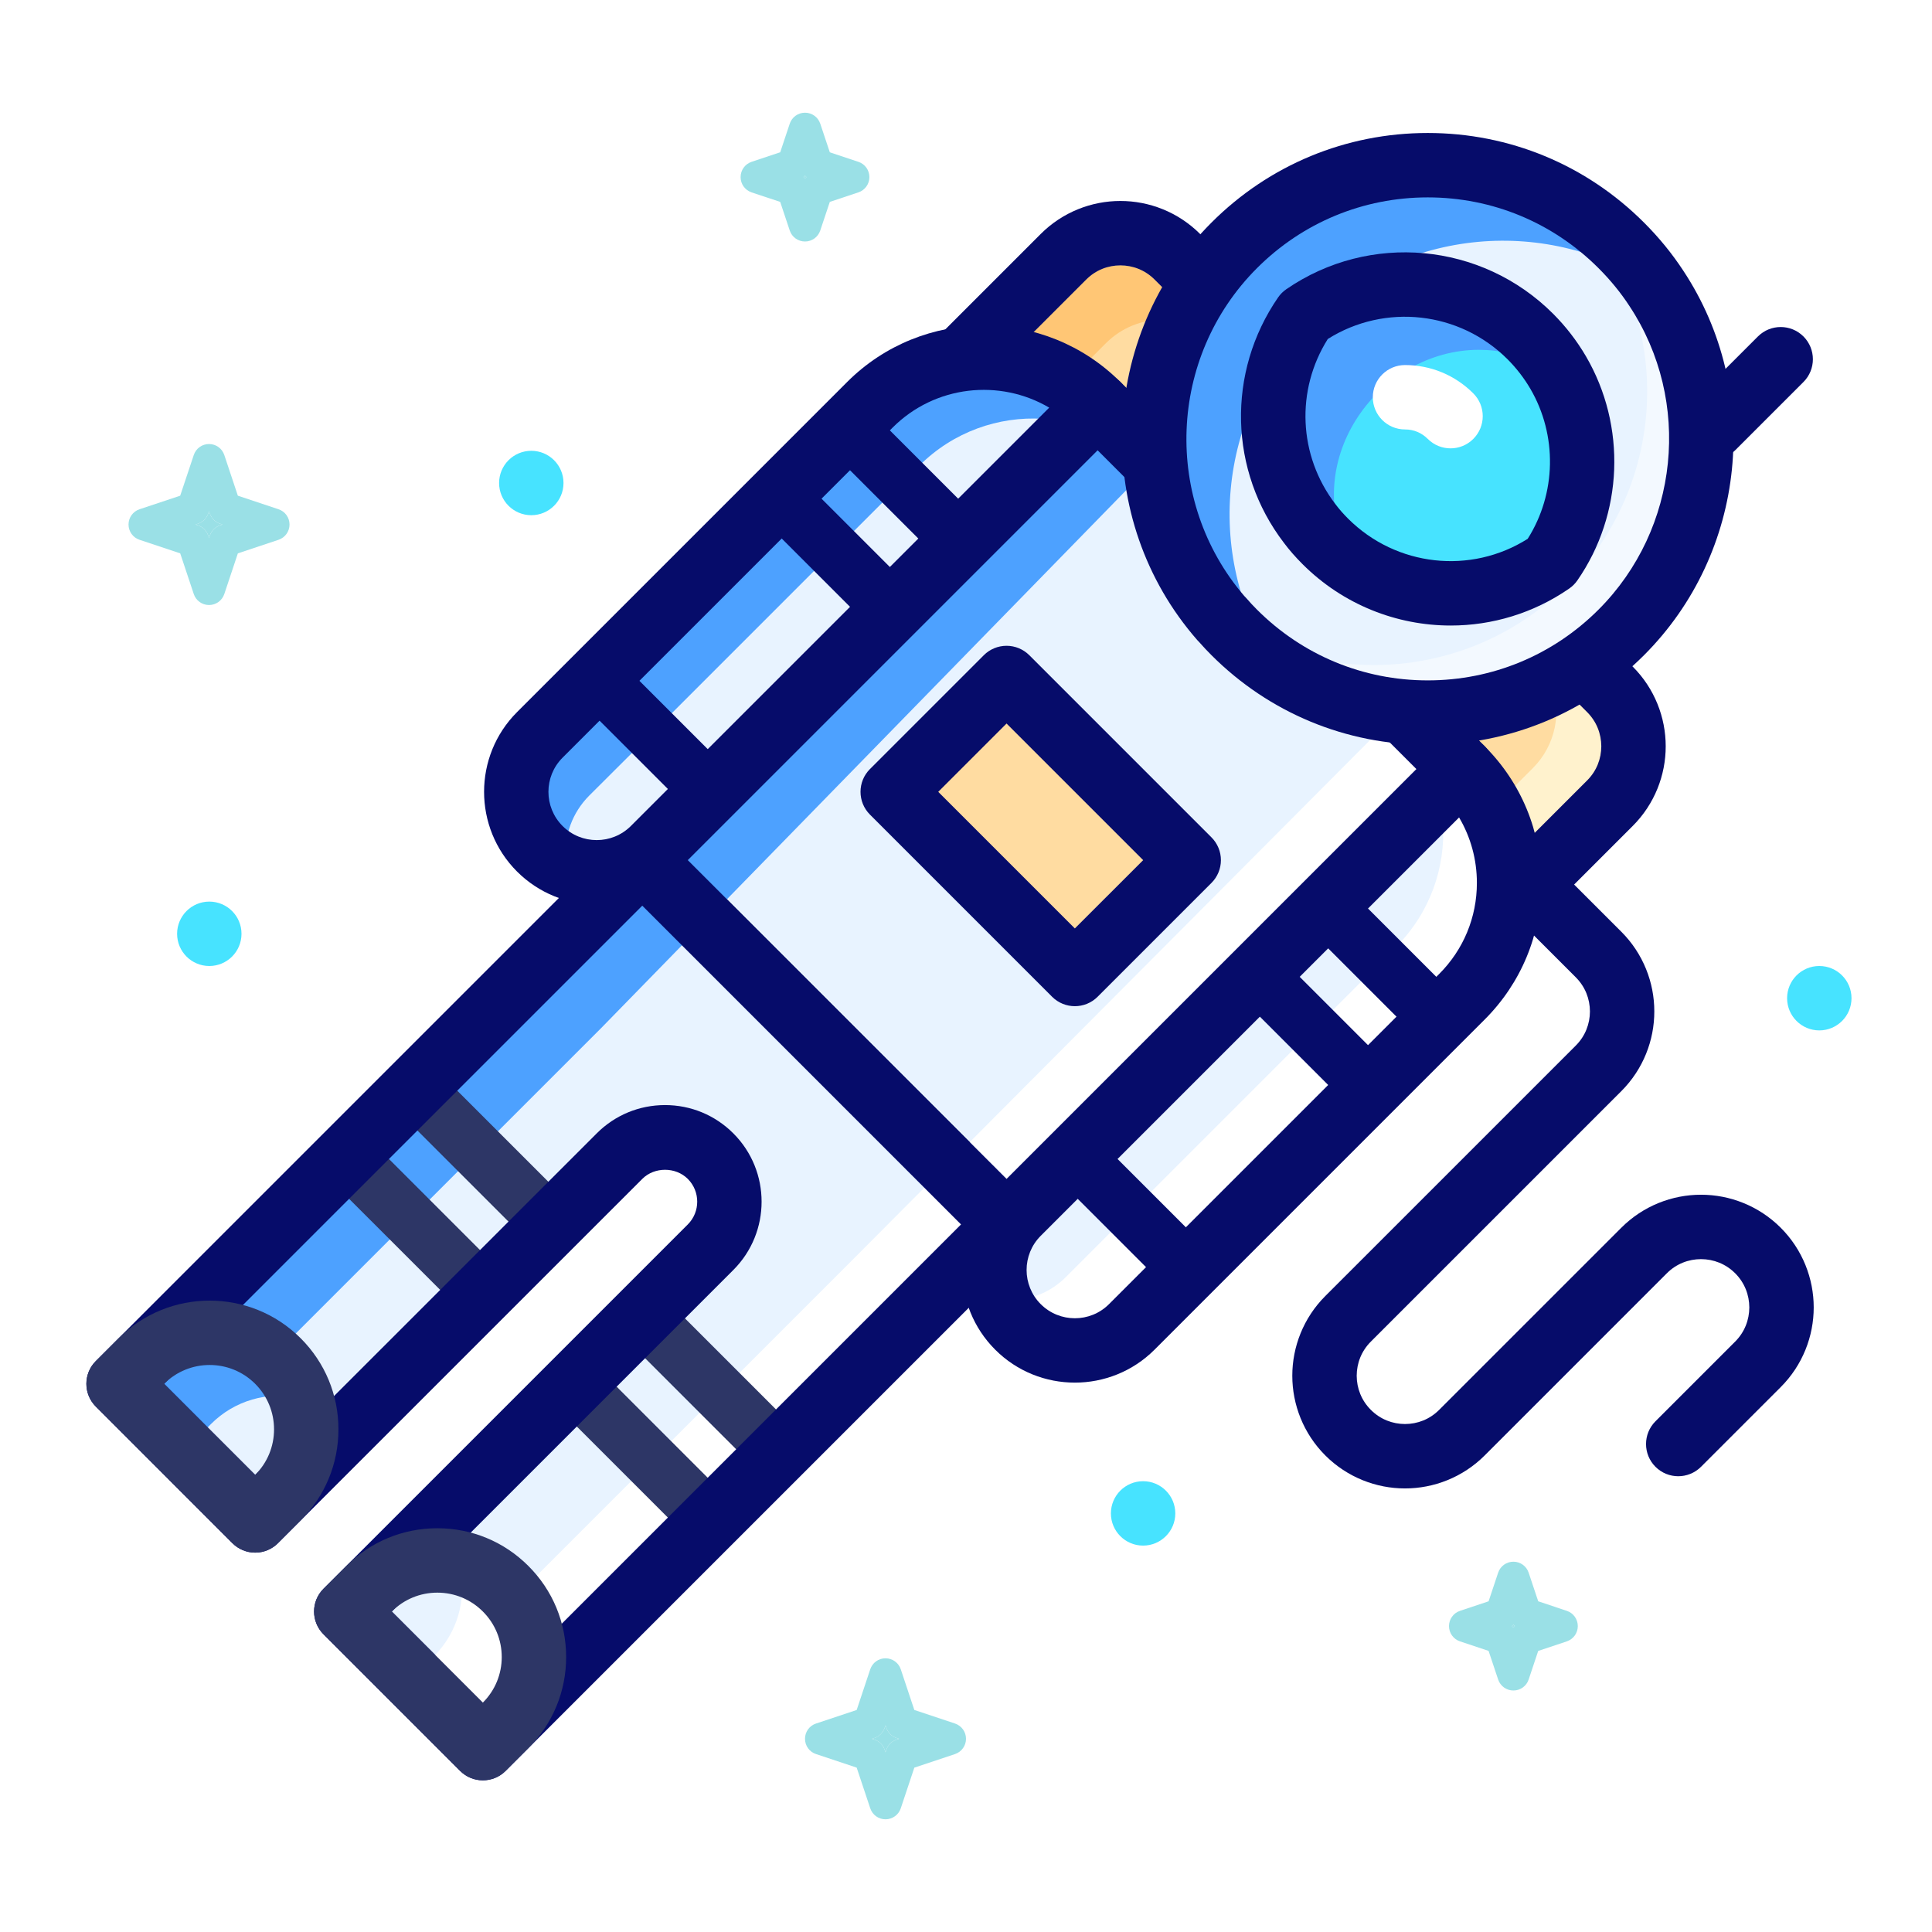 <?xml version="1.0" encoding="UTF-8"?>
<svg width="120px" height="120px" viewBox="0 0 120 120" version="1.1" xmlns="http://www.w3.org/2000/svg" xmlns:xlink="http://www.w3.org/1999/xlink">
    <!-- Generator: Sketch 44.1 (41455) - http://www.bohemiancoding.com/sketch -->
    <title>hireing-culture-01</title>
    <desc>Created with Sketch.</desc>
    <defs></defs>
    <g id="Page" stroke="none" stroke-width="1" fill="none" fill-rule="evenodd">
        <g id="hireing" transform="translate(-255, -1079)">
            <g id="block" transform="translate(0, 860)">
                <rect id="bg" fill="#FFFFFF" x="0" y="0" width="1440" height="848"></rect>
                <g id="r1" transform="translate(135, 219)">
                    <g id="1">
                        <g id="hireing-culture-01" transform="translate(125, 7)">
                            <g id="Page-1">
                                <g id="Group-134">
                                    <path d="M100.653,84.106 L105.603,79.156 C106.966,77.795 107.654,75.991 107.653,74.206 C107.654,72.422 106.966,70.618 105.603,69.257 C104.24,67.894 102.438,67.205 100.653,67.207 C98.868,67.205 97.064,67.894 95.703,69.257 L84.388,80.57 C83.799,81.16 83.043,81.447 82.267,81.449 C81.493,81.447 80.737,81.16 80.147,80.57 C79.556,79.979 79.27,79.224 79.267,78.449 C79.27,77.674 79.556,76.919 80.147,76.328 L95.704,60.772 C97.066,59.41 97.755,57.606 97.752,55.822 C97.755,54.037 97.066,52.234 95.704,50.872 L90.752,45.923 C89.972,45.141 88.706,45.141 87.924,45.923 C87.144,46.703 87.144,47.97 87.924,48.751 L92.874,53.701 C93.463,54.291 93.751,55.047 93.754,55.822 C93.751,56.596 93.465,57.352 92.874,57.943 L77.317,73.499 C75.954,74.861 75.266,76.665 75.267,78.449 C75.266,80.234 75.954,82.037 77.317,83.399 C78.68,84.762 80.483,85.451 82.267,85.449 C84.052,85.451 85.856,84.762 87.218,83.399 L98.531,72.085 C99.121,71.496 99.877,71.209 100.653,71.207 C101.427,71.209 102.183,71.496 102.775,72.085 C103.364,72.676 103.65,73.432 103.653,74.206 C103.65,74.981 103.364,75.737 102.775,76.328 L97.825,81.278 C97.043,82.059 97.043,83.325 97.825,84.106 C98.606,84.887 99.871,84.887 100.653,84.106" id="Fill-2" fill="#060C6A"></path>
                                    <path d="M89,93.911 C88.972,93.942 88.943,93.972 88.911,94 C88.943,94.028 88.972,94.057 89,94.089 C89.028,94.057 89.057,94.028 89.089,94 C89.057,93.972 89.028,93.942 89,93.911" id="Fill-4" fill="#9AE0E6"></path>
                                    <path d="M89,90 C88.568,90 88.188,90.274 88.052,90.684 L87.46,92.459 L85.684,93.052 C85.274,93.188 85,93.568 85,94 C85,94.432 85.274,94.812 85.684,94.949 L87.459,95.541 L88.052,97.317 C88.188,97.726 88.568,98 89,98 C89.432,98 89.812,97.726 89.948,97.317 L90.541,95.541 L92.316,94.949 C92.726,94.812 93,94.432 93,94 C93,93.568 92.726,93.188 92.316,93.052 L90.541,92.459 L89.948,90.684 C89.812,90.274 89.432,90 89,90 M88.911,94 C88.943,93.972 88.972,93.943 89,93.911 C89.028,93.943 89.057,93.972 89.089,94 C89.057,94.028 89.028,94.057 89,94.089 C88.972,94.057 88.943,94.028 88.911,94" id="Fill-6" fill="#9AE0E6"></path>
                                    <path d="M45,3.911 C44.972,3.942 44.943,3.972 44.911,4 C44.943,4.028 44.972,4.057 45,4.089 C45.028,4.057 45.057,4.028 45.089,4 C45.057,3.972 45.028,3.942 45,3.911" id="Fill-8" fill="#9AE0E6"></path>
                                    <path d="M45,0 C44.568,0 44.188,0.274 44.052,0.683 L43.46,2.459 L41.684,3.051 C41.274,3.187 41,3.568 41,4 C41,4.432 41.274,4.812 41.684,4.949 L43.459,5.54 L44.052,7.316 C44.188,7.726 44.568,8 45,8 C45.432,8 45.812,7.726 45.948,7.316 L46.541,5.54 L48.316,4.949 C48.726,4.812 49,4.432 49,4 C49,3.568 48.726,3.187 48.316,3.051 L46.541,2.459 L45.948,0.683 C45.812,0.274 45.432,0 45,0 M44.911,4 C44.943,3.972 44.972,3.942 45,3.911 C45.028,3.942 45.057,3.972 45.089,4 C45.057,4.028 45.028,4.057 45,4.089 C44.972,4.057 44.943,4.028 44.911,4" id="Fill-10" fill="#9AE0E6"></path>
                                    <path d="M7.983,24.741 L7.932,24.895 C7.832,25.193 7.597,25.428 7.3,25.527 L7.145,25.579 L7.3,25.63 C7.597,25.729 7.832,25.964 7.932,26.262 L7.983,26.416 L8.034,26.262 C8.134,25.964 8.369,25.729 8.667,25.63 L8.821,25.579 L8.667,25.527 C8.369,25.428 8.134,25.193 8.034,24.895 L7.983,24.741" id="Fill-12" fill="#9AE0E6"></path>
                                    <path d="M7.983,20.579 C7.551,20.579 7.171,20.853 7.035,21.263 L6.192,23.789 L3.667,24.63 C3.257,24.767 2.983,25.147 2.983,25.579 C2.983,26.011 3.257,26.391 3.667,26.528 L6.193,27.37 L7.035,29.896 C7.171,30.305 7.551,30.579 7.983,30.579 C8.415,30.579 8.795,30.305 8.932,29.896 L9.774,27.37 L12.299,26.528 C12.709,26.391 12.983,26.011 12.983,25.579 C12.983,25.147 12.709,24.767 12.299,24.63 L9.773,23.788 L8.932,21.263 C8.795,20.853 8.415,20.579 7.983,20.579 M7.932,24.895 L7.983,24.742 L8.034,24.895 C8.134,25.193 8.369,25.429 8.667,25.528 L8.821,25.579 L8.667,25.631 C8.369,25.73 8.134,25.965 8.034,26.263 L7.983,26.417 L7.932,26.263 C7.832,25.965 7.597,25.73 7.3,25.631 L7.145,25.579 L7.3,25.528 C7.597,25.429 7.832,25.193 7.932,24.895" id="Fill-14" fill="#9AE0E6"></path>
                                    <path d="M50,100.162 L49.949,100.316 C49.849,100.614 49.615,100.849 49.317,100.948 L49.163,101 L49.317,101.051 C49.615,101.15 49.849,101.385 49.949,101.683 L50,101.837 L50.051,101.683 C50.151,101.385 50.386,101.15 50.684,101.051 L50.838,101 L50.684,100.948 C50.386,100.849 50.151,100.614 50.051,100.316 L50,100.162" id="Fill-16" fill="#9AE0E6"></path>
                                    <path d="M50,96 C49.568,96 49.188,96.274 49.052,96.684 L48.21,99.21 L45.684,100.051 C45.274,100.188 45,100.568 45,101 C45,101.432 45.274,101.812 45.684,101.949 L48.21,102.791 L49.052,105.316 C49.188,105.726 49.568,106 50,106 C50.432,106 50.812,105.726 50.949,105.316 L51.791,102.791 L54.316,101.949 C54.726,101.812 55,101.432 55,101 C55,100.568 54.726,100.188 54.316,100.051 L51.79,99.209 L50.949,96.684 C50.812,96.274 50.432,96 50,96 M49.949,100.316 L50,100.163 L50.051,100.316 C50.151,100.614 50.386,100.85 50.684,100.949 L50.838,101 L50.684,101.052 C50.386,101.151 50.151,101.386 50.051,101.684 L50,101.838 L49.949,101.684 C49.849,101.386 49.615,101.151 49.317,101.052 L49.163,101 L49.317,100.949 C49.615,100.85 49.849,100.614 49.949,100.316" id="Fill-18" fill="#9AE0E6"></path>
                                    <path d="M108,53 C106.896,53 106,53.895 106,55 C106,56.104 106.896,57 108,57 C109.105,57 110,56.104 110,55 C110,53.895 109.105,53 108,53" id="Fill-20" fill="#47E3FF"></path>
                                    <path d="M66,85 C64.896,85 64,85.896 64,87 C64,88.104 64.896,89 66,89 C67.105,89 68,88.104 68,87 C68,85.896 67.105,85 66,85" id="Fill-22" fill="#47E3FF"></path>
                                    <path d="M8,49 C6.896,49 6,49.896 6,51 C6,52.104 6.896,53 8,53 C9.105,53 10,52.104 10,51 C10,49.896 9.105,49 8,49" id="Fill-24" fill="#47E3FF"></path>
                                    <path d="M28,21 C26.895,21 26,21.895 26,23 C26,24.104 26.895,25 28,25 C29.105,25 30,24.104 30,23 C30,21.895 29.105,21 28,21" id="Fill-26" fill="#47E3FF"></path>
                                    <path d="M87.217,50.667 L94.996,42.889 C96.948,40.936 96.948,37.77 94.996,35.818 L68.125,8.947 C66.172,6.995 63.007,6.995 61.054,8.947 L53.276,16.726 L87.217,50.667" id="Fill-28" fill="#FFDCA1"></path>
                                    <path d="M51.357,17.291 L51.234,17.413 L51.539,17.718 C51.461,17.581 51.4,17.439 51.357,17.291 M54.691,18.14 C54.3,18.53 53.788,18.727 53.276,18.727 C52.934,18.727 52.591,18.639 52.284,18.463 L55.914,22.093 L57.279,20.729 L54.691,18.14" id="Fill-30" fill="#FFE5B9"></path>
                                    <path d="M64.59,9.483 C63.815,9.486 63.06,9.773 62.468,10.363 L54.691,18.14 L54.691,18.14 L57.279,20.729 L63.694,14.313 C64.669,13.338 65.949,12.851 67.229,12.851 C67.595,12.851 67.961,12.89 68.32,12.97 C68.426,12.746 68.537,12.524 68.654,12.305 L66.711,10.363 C66.12,9.773 65.364,9.486 64.59,9.483" id="Fill-32" fill="#FFC675"></path>
                                    <path d="M83.734,47.184 L82.428,48.49 L85.369,51.431 C85.069,50.707 85.214,49.842 85.803,49.253 L83.734,47.184" id="Fill-34" fill="#FFE5B9"></path>
                                    <path d="M91.639,35.29 C91.546,35.339 91.453,35.388 91.359,35.435 C92.016,37.21 91.632,39.286 90.207,40.71 L83.734,47.184 L85.803,49.253 L85.803,49.253 L93.581,41.475 C94.171,40.884 94.458,40.128 94.46,39.354 C94.458,38.579 94.171,37.824 93.581,37.232 L91.639,35.29" id="Fill-36" fill="#FFF2CD"></path>
                                    <path d="M86.454,52.516 L87.108,53.17 L87.661,52.618 C87.515,52.651 87.367,52.667 87.218,52.667 C86.958,52.667 86.698,52.617 86.454,52.516" id="Fill-38" fill="#FFE5B9"></path>
                                    <path d="M88.632,52.081 L96.41,44.303 C97.773,42.941 98.462,41.138 98.46,39.353 C98.462,37.568 97.773,35.765 96.41,34.403 L69.54,7.533 C68.178,6.17 66.375,5.481 64.59,5.483 C62.805,5.481 61.002,6.17 59.64,7.533 L51.862,15.312 C51.081,16.093 51.081,17.359 51.862,18.14 C52.643,18.921 53.91,18.921 54.691,18.14 L62.469,10.362 C63.06,9.772 63.815,9.485 64.59,9.483 C65.364,9.485 66.121,9.772 66.712,10.362 L93.582,37.232 C94.171,37.823 94.458,38.579 94.46,39.353 C94.458,40.128 94.171,40.884 93.582,41.474 L85.804,49.252 C85.022,50.034 85.022,51.3 85.804,52.081 C86.584,52.862 87.851,52.862 88.632,52.081" id="Fill-40" fill="#060C6A"></path>
                                    <polygon id="Fill-42" fill="#E8F3FF" points="57.519 69.052 34.892 46.425 63.176 18.14 85.803 40.768"></polygon>
                                    <path d="M57.519,69.052 L58.934,67.638 L37.72,46.425 L63.176,20.969 L82.975,40.768 L56.105,67.638 L57.519,69.052 L58.934,67.638 L57.519,69.052 L58.934,70.466 L87.217,42.182 C87.59,41.809 87.803,41.294 87.803,40.768 C87.803,40.241 87.59,39.726 87.217,39.354 L64.59,16.726 C64.218,16.354 63.703,16.14 63.176,16.14 C62.649,16.14 62.134,16.354 61.762,16.726 L33.477,45.01 C32.696,45.792 32.696,47.058 33.477,47.839 L56.105,70.466 C56.477,70.839 56.993,71.052 57.519,71.052 C58.046,71.052 58.561,70.839 58.934,70.466 L57.519,69.052" id="Fill-44" fill="#2D3666"></path>
                                    <path d="M34.892,46.425 L29.235,52.082 L2.365,78.952 L10.85,87.437 L33.478,64.81 C35.04,63.248 37.573,63.248 39.135,64.81 C40.697,66.372 40.697,68.905 39.135,70.467 L16.507,93.094 L24.992,101.579 L51.863,74.709 L57.519,69.052 L34.892,46.425 Z" id="Fill-46" fill="#E8F3FF"></path>
                                    <polygon id="Fill-48" fill="#FFFFFF" points="86.935 41.5 52.83 75.743 25.96 102.613 21.279 97.923 48.149 71.053 82.245 36.81"></polygon>
                                    <polygon id="Fill-50" fill="#4DA1FF" points="32.345 56.85 11.66 77.535 4.97 74.845 27.655 52.16 62.279 16.803 66.262 22.105"></polygon>
                                    <path d="M95.703,32.282 C89.064,38.922 78.3,38.922 71.661,32.282 C65.022,25.643 65.022,14.88 71.661,8.241 C78.3,1.601 89.064,1.601 95.703,8.241 C102.342,14.88 102.342,25.643 95.703,32.282" id="Fill-52" fill="#E8F3FF"></path>
                                    <path d="M94.44,7.87 C98.87,14.47 98.17,23.49 92.33,29.33 C89.012,32.647 84.665,34.307 80.319,34.307 C77.026,34.307 73.734,33.355 70.89,31.45 C71.13,31.73 71.39,32.01 71.66,32.28 C74.98,35.6 79.33,37.26 83.68,37.26 C88.03,37.26 92.38,35.6 95.7,32.28 C101.51,26.47 102.24,17.51 97.88,10.91 C97.61,10.59 97.32,10.28 97.02,9.98 C96.22,9.18 95.35,8.47 94.44,7.87" id="Fill-54" fill="#F3F9FF"></path>
                                    <path d="M12.264,77.537 L12.264,77.537 C9.921,75.194 6.122,75.194 3.779,77.537 L2.365,78.951 L10.85,87.436 L12.264,86.022 C14.607,83.679 14.607,79.88 12.264,77.537" id="Fill-56" fill="#E8F3FF"></path>
                                    <path d="M13.54,79.803 C11.63,79.423 9.58,79.973 8.11,81.443 L6.69,82.863 L2,78.173 L3.42,76.763 C5.76,74.413 9.56,74.413 11.9,76.763 C12.76,77.623 13.31,78.693 13.54,79.803" id="Fill-58" fill="#4DA1FF"></path>
                                    <path d="M26.406,91.679 L26.406,91.679 C24.063,89.336 20.264,89.336 17.921,91.679 L16.506,93.093 L24.992,101.579 L26.406,100.164 C28.749,97.821 28.749,94.022 26.406,91.679" id="Fill-60" fill="#E8F3FF"></path>
                                    <path d="M91.33,27.91 C87.05,30.87 81.14,30.44 77.32,26.63 C76.97,26.28 76.64,25.91 76.35,25.52 C73.45,21.73 73.35,16.5 76.03,12.61 C80.32,9.66 86.23,10.08 90.05,13.9 C90.74,14.59 91.31,15.34 91.78,16.14 C93.91,19.79 93.76,24.4 91.33,27.91" id="Fill-62" fill="#47E3FF"></path>
                                    <path d="M81.118,9.819 C78.935,9.819 76.752,10.465 74.878,11.753 C71.927,16.043 72.348,21.953 76.167,25.774 C76.721,26.327 77.326,26.81 77.963,27.224 C77.743,27.036 77.528,26.838 77.32,26.63 C76.97,26.28 76.64,25.91 76.349,25.52 C73.45,21.73 73.35,16.5 76.029,12.61 C77.904,11.321 80.087,10.676 82.27,10.676 C84.347,10.676 86.423,11.26 88.233,12.431 C86.184,10.688 83.651,9.819 81.118,9.819" id="Fill-64" fill="#8CD5E6"></path>
                                    <path d="M82.27,10.676 C80.087,10.676 77.904,11.322 76.03,12.61 C73.35,16.501 73.45,21.73 76.349,25.52 C76.64,25.91 76.97,26.28 77.32,26.63 C77.528,26.838 77.743,27.036 77.963,27.224 C78.259,27.415 78.561,27.592 78.868,27.753 L78.812,27.646 C75.665,21.439 80.749,14.728 86.849,14.728 C88.133,14.728 89.463,15.025 90.77,15.688 L90.878,15.743 C90.368,14.773 89.708,13.854 88.898,13.044 C88.683,12.829 88.461,12.624 88.233,12.431 C86.423,11.26 84.347,10.676 82.27,10.676" id="Fill-66" fill="#4DA1FF"></path>
                                    <path d="M24.992,75.045 C24.544,75.045 24.096,74.874 23.755,74.532 L15.269,66.047 C14.586,65.363 14.586,64.256 15.269,63.572 C15.953,62.889 17.06,62.889 17.744,63.572 L26.229,72.058 C26.913,72.741 26.913,73.849 26.229,74.532 C25.888,74.874 25.44,75.045 24.992,75.045" id="Fill-68" fill="#2D3666"></path>
                                    <path d="M29.234,70.802 C28.786,70.802 28.338,70.631 27.997,70.289 L19.512,61.804 C18.829,61.12 18.829,60.013 19.512,59.329 C20.196,58.646 21.303,58.646 21.987,59.329 L30.471,67.815 C31.155,68.498 31.155,69.606 30.471,70.289 C30.13,70.631 29.682,70.802 29.234,70.802" id="Fill-70" fill="#2D3666"></path>
                                    <path d="M39.135,89.186 C38.687,89.186 38.239,89.016 37.898,88.674 L29.411,80.189 C28.728,79.504 28.728,78.397 29.411,77.713 C30.095,77.031 31.202,77.031 31.886,77.713 L40.372,86.2 C41.056,86.882 41.056,87.99 40.372,88.674 C40.031,89.016 39.583,89.186 39.135,89.186" id="Fill-72" fill="#2D3666"></path>
                                    <path d="M43.377,84.944 C42.929,84.944 42.481,84.773 42.14,84.431 L33.654,75.946 C32.971,75.262 32.971,74.155 33.654,73.471 C34.338,72.788 35.445,72.788 36.129,73.471 L44.614,81.957 C45.298,82.64 45.298,83.748 44.614,84.431 C44.273,84.773 43.825,84.944 43.377,84.944" id="Fill-74" fill="#2D3666"></path>
                                    <path d="M49.034,18.14 L32.064,35.111 L28.528,38.646 C26.575,40.599 26.575,43.765 28.528,45.717 L28.528,45.717 C30.481,47.67 33.646,47.67 35.599,45.717 L39.135,42.182 L63.176,18.14 C59.271,14.235 52.939,14.235 49.034,18.14" id="Fill-76" fill="#E8F3FF"></path>
                                    <path d="M61.56,17.234 L59.78,19.014 C57.03,18.844 54.21,19.814 52.1,21.924 L35.13,38.894 L31.59,42.424 C30.54,43.484 30.05,44.884 30.14,46.264 C28.96,46.194 27.8,45.714 26.91,44.814 C24.95,42.854 24.95,39.694 26.91,37.744 L30.44,34.204 L47.41,17.234 C51.32,13.334 57.65,13.334 61.56,17.234" id="Fill-78" fill="#4DA1FF"></path>
                                    <path d="M54.69,28.375 C54.242,28.375 53.794,28.204 53.453,27.863 L46.381,20.793 C45.698,20.108 45.698,19 46.381,18.317 C47.065,17.634 48.172,17.634 48.856,18.317 L55.927,25.389 C56.611,26.072 56.611,27.18 55.927,27.863 C55.586,28.204 55.138,28.375 54.69,28.375" id="Fill-80" fill="#060C6A"></path>
                                    <path d="M85.803,40.768 L61.761,64.81 L58.226,68.345 C56.273,70.298 56.273,73.464 58.226,75.416 L58.226,75.416 C60.178,77.369 63.344,77.369 65.297,75.416 L68.833,71.881 L85.803,54.91 C89.708,51.005 89.708,44.673 85.803,40.768" id="Fill-82" fill="#E8F3FF"></path>
                                    <path d="M86.414,56.489 L69.434,73.459 L65.904,76.989 C64.924,77.969 63.644,78.459 62.364,78.459 C61.084,78.459 59.804,77.969 58.834,76.989 C57.944,76.089 57.454,74.929 57.384,73.759 C57.484,73.769 57.584,73.769 57.684,73.769 C58.964,73.769 60.244,73.289 61.214,72.309 L81.724,51.799 C83.824,49.689 84.794,46.879 84.624,44.129 L86.414,42.339 C90.314,46.249 90.314,52.579 86.414,56.489" id="Fill-84" fill="#FFFFFF"></path>
                                    <path d="M84.389,58.074 C83.941,58.074 83.493,57.903 83.152,57.561 L76.081,50.49 C75.398,49.806 75.398,48.699 76.081,48.015 C76.765,47.332 77.872,47.332 78.556,48.015 L85.626,55.087 C86.31,55.77 86.31,56.878 85.626,57.561 C85.285,57.903 84.837,58.074 84.389,58.074" id="Fill-86" fill="#060C6A"></path>
                                    <polygon id="Fill-88" fill="#FFDCA1" points="61.762 53.496 50.448 42.182 57.519 35.111 68.833 46.425"></polygon>
                                    <path d="M53.276,42.182 L61.761,50.667 L66.005,46.425 L57.519,37.939 L53.276,42.182 Z M61.761,55.496 C61.25,55.496 60.738,55.301 60.347,54.91 L49.034,43.596 C48.253,42.815 48.253,41.549 49.034,40.768 L56.105,33.697 C56.48,33.322 56.989,33.111 57.519,33.111 C58.049,33.111 58.558,33.322 58.933,33.697 L70.247,45.011 C70.622,45.386 70.833,45.894 70.833,46.425 C70.833,46.955 70.622,47.464 70.247,47.839 L63.175,54.91 C62.785,55.301 62.273,55.496 61.761,55.496 L61.761,55.496 Z" id="Fill-90" fill="#060C6A"></path>
                                    <path d="M32.063,35.111 L39.134,42.182" id="Fill-92" fill="#E8F3FF"></path>
                                    <path d="M39.135,43.932 C38.687,43.932 38.239,43.761 37.898,43.419 L30.826,36.348 C30.143,35.665 30.143,34.557 30.826,33.873 C31.51,33.19 32.617,33.19 33.301,33.873 L40.372,40.945 C41.056,41.628 41.056,42.736 40.372,43.419 C40.031,43.761 39.583,43.932 39.135,43.932" id="Fill-94" fill="#060C6A"></path>
                                    <path d="M68.833,71.88 L61.762,64.809" id="Fill-96" fill="#E8F3FF"></path>
                                    <path d="M68.833,73.631 C68.385,73.631 67.937,73.46 67.596,73.118 L60.524,66.047 C59.841,65.363 59.841,64.256 60.524,63.572 C61.208,62.889 62.315,62.889 62.999,63.572 L70.07,70.644 C70.754,71.327 70.754,72.435 70.07,73.118 C69.729,73.46 69.281,73.631 68.833,73.631" id="Fill-98" fill="#060C6A"></path>
                                    <path d="M50.448,32.618 C50,32.618 49.552,32.447 49.211,32.105 L42.139,25.035 C41.456,24.351 41.456,23.243 42.139,22.56 C42.823,21.876 43.93,21.876 44.614,22.56 L51.685,29.631 C52.369,30.314 52.369,31.422 51.685,32.105 C51.344,32.447 50.896,32.618 50.448,32.618" id="Fill-100" fill="#060C6A"></path>
                                    <path d="M80.147,62.316 C79.698,62.316 79.251,62.145 78.909,61.803 L71.957,54.85 C71.272,54.167 71.272,53.059 71.957,52.376 C72.639,51.692 73.748,51.692 74.43,52.376 L81.383,59.329 C82.067,60.012 82.067,61.12 81.383,61.803 C81.043,62.145 80.594,62.316 80.147,62.316" id="Fill-102" fill="#060C6A"></path>
                                    <path d="M101.359,21.555 C100.847,21.555 100.336,21.36 99.945,20.969 C99.164,20.188 99.164,18.922 99.945,18.141 L104.188,13.898 C104.969,13.117 106.235,13.117 107.016,13.898 C107.797,14.68 107.797,15.946 107.016,16.726 L102.773,20.969 C102.382,21.36 101.871,21.555 101.359,21.555" id="Fill-104" fill="#060C6A"></path>
                                    <path d="M85.096,20.848 C84.584,20.848 84.073,20.653 83.682,20.262 C83.297,19.877 82.808,19.674 82.268,19.674 C81.163,19.674 80.268,18.779 80.268,17.674 C80.268,16.57 81.163,15.674 82.268,15.674 C83.868,15.674 85.375,16.299 86.51,17.434 C87.291,18.215 87.291,19.481 86.51,20.262 C86.119,20.653 85.608,20.848 85.096,20.848" id="Fill-106" fill="#FFFFFF"></path>
                                    <path d="M97.81,10.82 C91.21,6.39 82.19,7.09 76.35,12.93 C70.51,18.77 69.81,27.79 74.24,34.39 C73.33,33.79 72.46,33.08 71.66,32.28 C65.02,25.64 65.02,14.88 71.66,8.24 C78.3,1.6 89.06,1.6 95.7,8.24 C96.5,9.04 97.21,9.91 97.81,10.82" id="Fill-108" fill="#4DA1FF"></path>
                                    <path d="M72.284,30.018 C72.328,30.06 72.369,30.103 72.407,30.147 C72.614,30.389 72.839,30.631 73.073,30.864 C75.908,33.699 79.675,35.26 83.68,35.26 C87.685,35.26 91.452,33.699 94.286,30.866 C99.304,25.848 100.113,17.918 96.211,12.013 C95.669,11.181 95.022,10.391 94.286,9.655 C91.452,6.821 87.685,5.26 83.68,5.26 C79.675,5.26 75.908,6.821 73.074,9.654 C67.544,15.184 67.208,24.101 72.284,30.018 M83.68,39.26 C78.605,39.26 73.835,37.283 70.246,33.694 C69.978,33.427 69.72,33.151 69.477,32.874 C69.437,32.836 69.399,32.797 69.364,32.756 C62.812,25.262 63.2,13.872 70.246,6.826 C73.835,3.237 78.605,1.26 83.68,1.26 C88.755,1.26 93.525,3.237 97.114,6.826 C98.046,7.757 98.867,8.764 99.555,9.817 C104.493,17.292 103.47,27.338 97.114,33.694 C93.525,37.283 88.755,39.26 83.68,39.26" id="Fill-110" fill="#060C6A"></path>
                                    <path d="M77.473,14.054 C75.47,17.229 75.642,21.303 77.939,24.304 C78.165,24.61 78.428,24.909 78.734,25.215 C81.725,28.2 86.36,28.699 89.888,26.467 C91.666,23.657 91.741,20.039 90.053,17.148 C89.661,16.479 89.183,15.861 88.636,15.314 C85.652,12.33 81.013,11.827 77.473,14.054 M85.107,31.853 C81.757,31.853 78.428,30.56 75.909,28.046 C75.457,27.595 75.077,27.159 74.744,26.713 C71.333,22.254 71.182,16.121 74.384,11.475 C74.522,11.274 74.697,11.1 74.898,10.962 C80.064,7.409 87.03,8.051 91.464,12.486 C92.251,13.272 92.938,14.161 93.505,15.128 C96.036,19.465 95.827,24.928 92.975,29.048 C92.838,29.246 92.666,29.418 92.468,29.555 C90.238,31.097 87.666,31.853 85.107,31.853" id="Fill-112" fill="#060C6A"></path>
                                    <path d="M50.447,19.554 L29.941,40.061 C28.772,41.23 28.772,43.133 29.941,44.303 C31.111,45.473 33.014,45.472 34.184,44.304 L60.168,18.319 C57.103,16.512 53.078,16.924 50.447,19.554 Z M32.063,49.179 C30.27,49.179 28.478,48.496 27.113,47.132 C24.385,44.402 24.385,39.961 27.113,37.232 L47.619,16.726 L47.619,16.725 C52.3,12.048 59.911,12.048 64.59,16.726 C64.965,17.101 65.176,17.609 65.176,18.14 C65.176,18.67 64.965,19.179 64.59,19.554 L37.012,47.132 C35.648,48.496 33.855,49.179 32.063,49.179 L32.063,49.179 Z" id="Fill-114" fill="#060C6A"></path>
                                    <path d="M85.626,43.773 L59.641,69.759 C58.471,70.929 58.471,72.832 59.641,74.002 C60.811,75.172 62.713,75.172 63.883,74.002 L84.389,53.496 C85.9,51.985 86.732,49.976 86.732,47.839 C86.732,46.386 86.348,44.992 85.626,43.773 M61.762,78.877 C59.969,78.877 58.177,78.195 56.813,76.83 C54.083,74.101 54.083,69.66 56.813,66.931 L84.389,39.354 C85.17,38.572 86.436,38.573 87.217,39.353 C89.483,41.62 90.732,44.633 90.732,47.839 C90.732,51.044 89.483,54.058 87.217,56.324 L66.711,76.83 C65.347,78.194 63.554,78.877 61.762,78.877" id="Fill-116" fill="#060C6A"></path>
                                    <path d="M19.335,93.094 L24.992,98.751 L54.691,69.052 L34.892,49.253 L5.193,78.951 L10.85,84.609 L32.064,63.396 C33.196,62.262 34.703,61.638 36.306,61.638 C37.908,61.638 39.416,62.262 40.549,63.396 C42.889,65.735 42.889,69.541 40.549,71.88 L19.335,93.094 Z M24.992,103.579 C24.481,103.579 23.969,103.384 23.578,102.993 L15.093,94.508 C14.312,93.727 14.312,92.461 15.093,91.68 L37.721,69.052 C38.5,68.273 38.5,67.003 37.721,66.224 C36.965,65.468 35.647,65.468 34.893,66.224 L12.264,88.851 C11.889,89.226 11.38,89.437 10.85,89.437 C10.319,89.437 9.811,89.226 9.436,88.851 L0.951,80.365 C0.17,79.584 0.17,78.319 0.951,77.537 L33.478,45.011 C34.259,44.23 35.524,44.23 36.306,45.011 L58.934,67.638 C59.309,68.013 59.52,68.522 59.52,69.052 C59.52,69.582 59.309,70.091 58.934,70.466 L26.406,102.993 C26.016,103.384 25.504,103.579 24.992,103.579 L24.992,103.579 Z" id="Fill-118" fill="#060C6A"></path>
                                    <path d="M26.634,100.573 L25.224,101.983 L20.534,97.303 L21.944,95.883 C23.424,94.403 23.974,92.353 23.584,90.443 C24.704,90.663 25.764,91.213 26.634,92.083 C28.974,94.433 28.974,98.233 26.634,100.573" id="Fill-120" fill="#FFFFFF"></path>
                                    <path d="M5.193,78.951 L10.849,84.608 C11.605,83.852 12.021,82.848 12.021,81.78 C12.021,80.712 11.605,79.707 10.849,78.951 C9.289,77.392 6.754,77.392 5.193,78.951 M10.849,89.436 L10.849,89.436 C10.319,89.436 9.81,89.225 9.435,88.85 L0.951,80.365 C0.17,79.584 0.17,78.318 0.951,77.537 L2.365,76.123 C5.484,73.004 10.558,73.004 13.677,76.123 C15.189,77.634 16.021,79.643 16.021,81.78 C16.021,83.917 15.189,85.926 13.677,87.436 L12.263,88.85 C11.888,89.225 11.38,89.436 10.849,89.436" id="Fill-122" fill="#2D3666"></path>
                                    <path d="M19.335,93.094 L24.992,98.751 C25.748,97.995 26.164,96.99 26.164,95.922 C26.164,94.854 25.748,93.85 24.992,93.094 C24.236,92.338 23.232,91.922 22.164,91.922 C21.095,91.922 20.091,92.338 19.335,93.094 M24.992,103.579 C24.481,103.579 23.969,103.384 23.578,102.993 L15.093,94.508 C14.312,93.727 14.312,92.461 15.093,91.68 L16.507,90.266 C18.018,88.754 20.026,87.922 22.164,87.922 C24.301,87.922 26.31,88.754 27.82,90.266 C29.332,91.777 30.164,93.785 30.164,95.922 C30.164,98.059 29.332,100.069 27.82,101.579 L26.406,102.993 C26.016,103.384 25.504,103.579 24.992,103.579" id="Fill-124" fill="#2D3666"></path>
                                    <path d="M82.557,37.521 L85.803,40.767" id="Fill-126" fill="#E8F3FF"></path>
                                    <path d="M85.804,42.768 C85.292,42.768 84.781,42.573 84.39,42.183 L81.143,38.936 C80.362,38.155 80.362,36.889 81.143,36.108 C81.924,35.327 83.19,35.327 83.971,36.107 L87.218,39.353 C87.999,40.135 87.999,41.401 87.218,42.182 C86.827,42.573 86.316,42.768 85.804,42.768" id="Fill-128" fill="#060C6A"></path>
                                    <path d="M63.176,18.14 L66.218,21.182" id="Fill-130" fill="#E8F3FF"></path>
                                    <path d="M66.218,23.182 C65.706,23.182 65.195,22.987 64.804,22.597 L61.762,19.556 C60.981,18.774 60.981,17.508 61.762,16.727 C62.541,15.946 63.809,15.946 64.59,16.726 L67.632,19.767 C68.413,20.549 68.413,21.815 67.632,22.596 C67.242,22.987 66.73,23.182 66.218,23.182" id="Fill-132" fill="#060C6A"></path>
                                </g>
                            </g>
                        </g>
                    </g>
                </g>
            </g>
        </g>
    </g>
</svg>